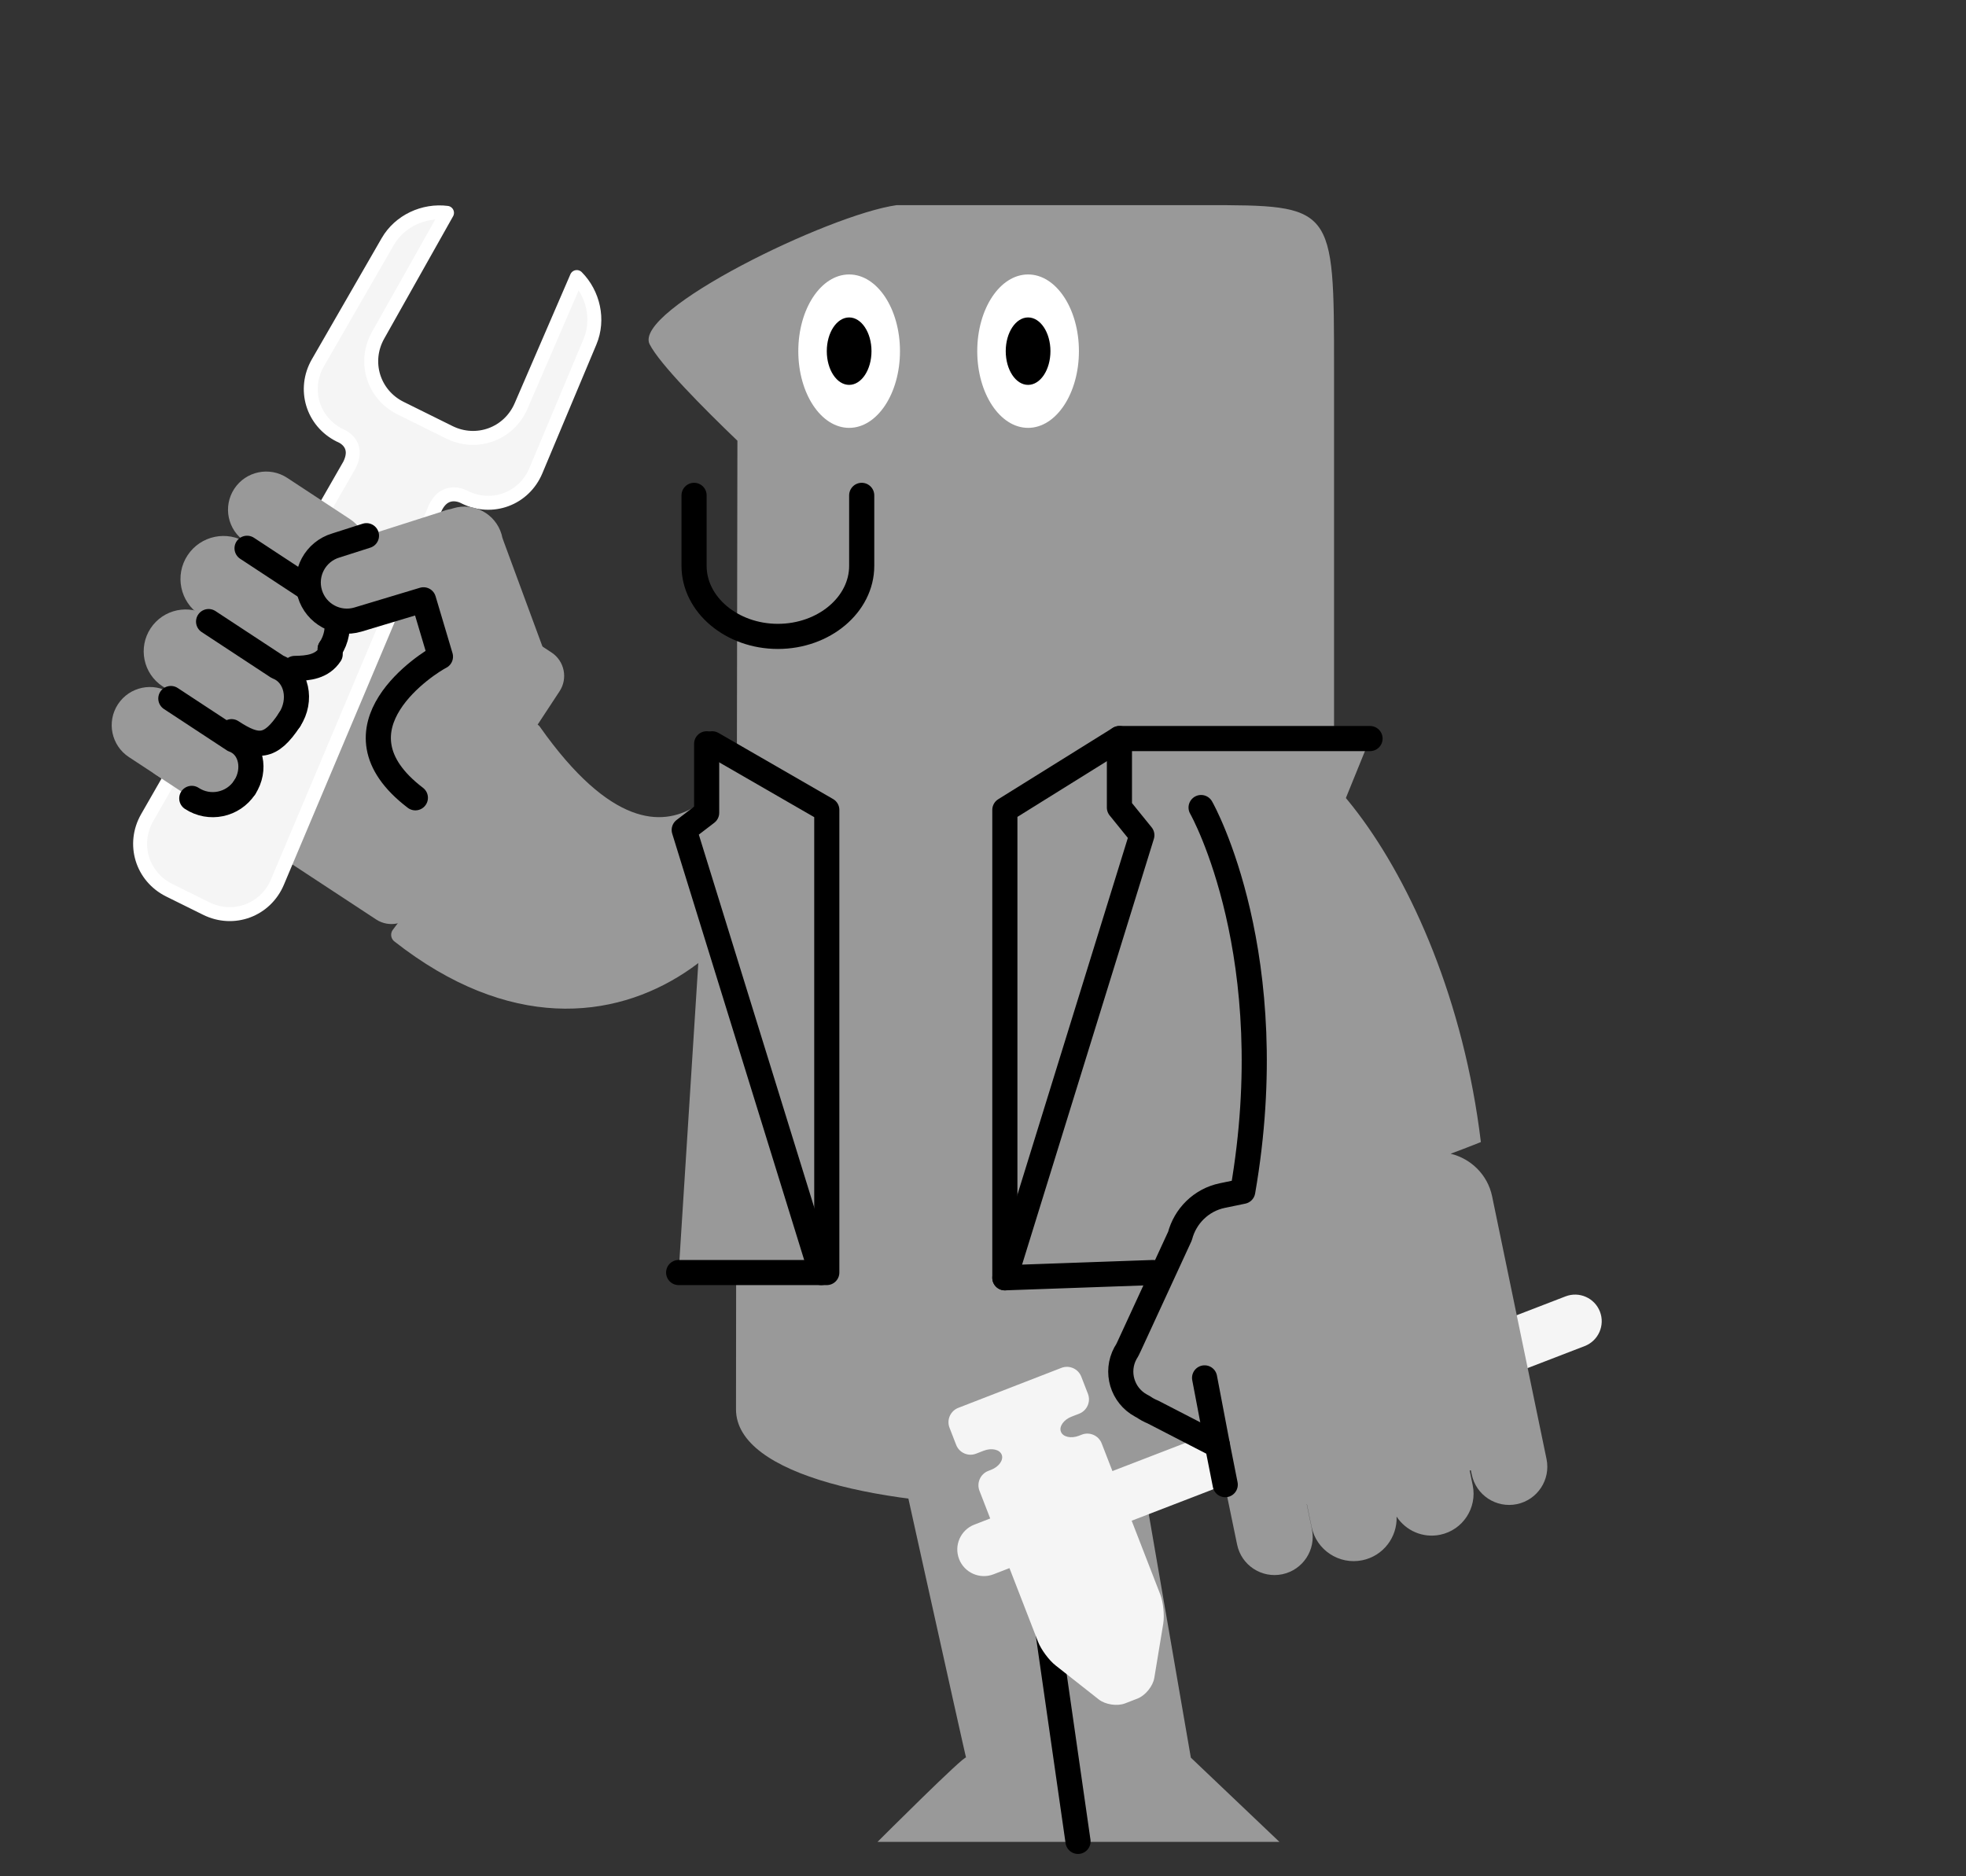 <?xml version="1.0" encoding="UTF-8" standalone="no"?>
<!-- Created with Inkscape (http://www.inkscape.org/) -->

<svg
   xmlns:dc="http://purl.org/dc/elements/1.1/"
   xmlns:cc="http://creativecommons.org/ns#"
   xmlns:rdf="http://www.w3.org/1999/02/22-rdf-syntax-ns#"
   xmlns:svg="http://www.w3.org/2000/svg"
   xmlns="http://www.w3.org/2000/svg"
   version="1.1"
   width="880"
   height="840"
   id="svg2"
   xml:space="preserve"><rect width="100%" height="100%" fill="#333333" stroke="none"/><defs
     id="defs6"><clipPath
       id="clipPath16"><path
         d="m 0,590.528 533.561,0 L 533.561,0 0,0 0,590.528 z"
         id="path18" /></clipPath></defs><g
     transform="matrix(1.25,0,0,-1.25,0,840)"
     id="g10"><g
       transform="translate(40,8)"
       id="g12"><g
         clip-path="url(#clipPath16)"
         id="g14"><g
           transform="translate(391.162,590.528)"
           id="g20"><path
             d="m 0,0 -110.07,0 c -24.241,-3.379 -94.615,-37.705 -88.462,-49.832 3.586,-7.064 19.093,-22.703 31.428,-34.544 0,0 -0.505,-299.238 -0.505,-346.9 0,-47.663 214.152,-44.582 214.152,0 l 0,372.354 C 46.543,0 46.543,0 0,0"
             id="path22"
             style="fill:#999999;fill-opacity:1;fill-rule:nonzero;stroke:none" /></g><g
           transform="translate(282.271,538.232)"
           id="g24"><path
             d="m 0,0 c 0,-15.172 -8.15,-27.472 -18.205,-27.472 -10.054,0 -18.205,12.3 -18.205,27.472 0,15.171 8.151,27.471 18.205,27.471 C -8.15,27.471 0,15.171 0,0"
             id="path26"
             style="fill:#ffffff;fill-opacity:1;fill-rule:nonzero;stroke:none" /></g><g
           transform="translate(272.071,538.232)"
           id="g28"><path
             d="m 0,0 c 0,-6.67 -3.583,-12.079 -8.005,-12.079 -4.42,0 -8.004,5.409 -8.004,12.079 0,6.669 3.584,12.077 8.004,12.077 C -3.583,12.077 0,6.669 0,0"
             id="path30"
             style="fill:#000000;fill-opacity:1;fill-rule:nonzero;stroke:none" /></g><g
           transform="translate(346.349,538.232)"
           id="g32"><path
             d="m 0,0 c 0,-15.172 -8.15,-27.472 -18.205,-27.472 -10.054,0 -18.204,12.3 -18.204,27.472 0,15.171 8.15,27.471 18.204,27.471 C -8.15,27.471 0,15.171 0,0"
             id="path34"
             style="fill:#ffffff;fill-opacity:1;fill-rule:nonzero;stroke:none" /></g><g
           transform="translate(336.149,538.232)"
           id="g36"><path
             d="m 0,0 c 0,-6.67 -3.583,-12.079 -8.005,-12.079 -4.42,0 -8.004,5.409 -8.004,12.079 0,6.669 3.584,12.077 8.004,12.077 C -3.583,12.077 0,6.669 0,0"
             id="path38"
             style="fill:#000000;fill-opacity:1;fill-rule:nonzero;stroke:none" /></g><g
           transform="translate(208.537,486.584)"
           id="g40"><path
             d="m 0,0 0,-25.255 c 0,-13.891 13.507,-25.256 30.015,-25.256 16.507,0 30.014,11.365 30.014,25.256 l 0,25.255"
             id="path42"
             style="fill:none;stroke:#000000;stroke-width:9;stroke-linecap:round;stroke-linejoin:round;stroke-miterlimit:10;stroke-opacity:1;stroke-dasharray:none" /></g><g
           transform="translate(276.63,166.353)"
           id="g44"><path
             d="m 0,0 c 0,0 29.317,-132.636 29.317,-131.858 0,1.547 -31.726,-30.18 -31.726,-30.18 l 143.931,0 -31.726,30.18 L 87.02,0 0,0 z"
             id="path46"
             style="fill:#999999;fill-opacity:1;fill-rule:nonzero;stroke:none" /></g><g
           transform="translate(326.824,138.257)"
           id="g48"><path
             d="M 0,0 19.199,-133.757"
             id="path50"
             style="fill:none;stroke:#000000;stroke-width:9;stroke-linecap:round;stroke-linejoin:round;stroke-miterlimit:10;stroke-opacity:1;stroke-dasharray:none" /></g><g
           transform="translate(230.998,397.655)"
           id="g52"><path
             d="m 0,0 c 0,0 -28.658,-68.766 -80.119,4.312 -3.595,-14.455 -47.812,-72.78 -47.812,-72.78 80.196,-62.911 143.472,17.149 133.687,49.463 L 0,0 z"
             id="path54"
             style="fill:#999999;fill-opacity:1;fill-rule:nonzero;stroke:none" /></g><g
           transform="translate(230.998,397.655)"
           id="g56"><path
             d="m 0,0 c 0,0 -28.658,-68.766 -80.119,4.312 -3.595,-14.455 -47.812,-72.78 -47.812,-72.78 80.196,-62.911 143.472,17.149 133.687,49.463 L 0,0 z"
             id="path58"
             style="fill:none;stroke:#999999;stroke-width:6;stroke-linecap:butt;stroke-linejoin:round;stroke-miterlimit:10;stroke-opacity:1;stroke-dasharray:none" /></g><g
           transform="translate(78.623,482.118)"
           id="g60"><path
             d="m 0,0 c -4.597,3.02 -10.829,1.729 -13.849,-2.867 l -51.829,-78.895 c -3.02,-4.595 -1.729,-10.828 2.867,-13.847 l 78.896,-51.83 c 4.597,-3.021 10.829,-1.731 13.849,2.867 l 51.83,78.896 c 3.02,4.596 1.729,10.828 -2.868,13.848 L 0,0 z"
             id="path62"
             style="fill:#999999;fill-opacity:1;fill-rule:nonzero;stroke:none" /></g><g
           transform="translate(151.896,495.423)"
           id="g64"><path
             d="m 0,0 19.359,46.153 c 3.342,7.966 1.178,17.254 -4.709,23.195 L -5.308,23.16 C -9.64,13.133 -21.192,8.896 -30.98,13.746 l -17.456,8.645 c -9.788,4.849 -13.413,16.606 -8.057,26.125 l 24.663,43.83 c -8.272,1.05 -16.936,-2.852 -21.236,-10.319 L -78.05,38.661 c -5.452,-9.464 -1.906,-21.174 7.881,-26.023 0,0 7.386,-2.574 3.429,-10.56 l -72.439,-126.313 c -5.433,-9.475 -1.872,-21.196 7.916,-26.042 l 13.207,-6.542 c 9.787,-4.848 21.269,-0.581 25.513,9.484 l 56.585,134.163 c 3.786,7.64 10.481,3.672 10.481,3.672 C -15.69,-14.348 -4.225,-10.073 0,0"
             id="path66"
             style="fill:#f5f5f5;fill-opacity:1;fill-rule:nonzero;stroke:none" /></g><g
           transform="translate(151.896,495.423)"
           id="g68"><path
             d="m 0,0 19.359,46.153 c 3.342,7.966 1.178,17.254 -4.709,23.195 L -5.308,23.16 C -9.64,13.133 -21.192,8.896 -30.98,13.746 l -17.456,8.645 c -9.788,4.849 -13.413,16.606 -8.057,26.125 l 24.663,43.83 c -8.272,1.05 -16.936,-2.852 -21.236,-10.319 L -78.05,38.661 c -5.452,-9.464 -1.906,-21.174 7.881,-26.023 0,0 7.386,-2.574 3.429,-10.56 l -72.439,-126.313 c -5.433,-9.475 -1.872,-21.196 7.916,-26.042 l 13.207,-6.542 c 9.787,-4.848 21.269,-0.581 25.513,9.484 l 56.585,134.163 c 3.786,7.64 10.481,3.672 10.481,3.672 C -15.69,-14.348 -4.225,-10.073 0,0 z"
             id="path70"
             style="fill:none;stroke:#ffffff;stroke-width:5;stroke-linecap:butt;stroke-linejoin:round;stroke-miterlimit:10;stroke-opacity:1;stroke-dasharray:none" /></g><g
           transform="translate(62.826,492.864)"
           id="g72"><path
             d="m 0,0 c -6.309,4.143 -14.788,2.386 -18.932,-3.924 -4.145,-6.312 -2.39,-14.788 3.921,-18.934 L 7.496,-37.644 c 6.311,-4.145 14.786,-2.395 18.932,3.917 4.148,6.315 2.392,14.79 -3.921,18.932 L 0,0 z"
             id="path74"
             style="fill:#999999;fill-opacity:1;fill-rule:nonzero;stroke:none" /></g><g
           transform="translate(34.695,443.257)"
           id="g76"><path
             d="m 0,0 c -6.923,4.545 -16.229,2.618 -20.777,-4.308 -4.547,-6.924 -2.621,-16.224 4.305,-20.777 L 8.226,-41.311 c 6.925,-4.549 16.227,-2.628 20.775,4.301 4.554,6.928 2.627,16.23 -4.302,20.776 L 0,0 z"
             id="path78"
             style="fill:#999999;fill-opacity:1;fill-rule:nonzero;stroke:none" /></g><g
           transform="translate(21.178,415.7)"
           id="g80"><path
             d="m 0,0 c -6.31,4.143 -14.788,2.385 -18.933,-3.922 -4.144,-6.312 -2.387,-14.789 3.923,-18.935 L 7.496,-37.642 c 6.31,-4.146 14.785,-2.395 18.932,3.917 4.148,6.314 2.392,14.79 -3.922,18.93 L 0,0 z"
             id="path82"
             style="fill:#999999;fill-opacity:1;fill-rule:nonzero;stroke:none" /></g><g
           transform="translate(47.606,381.976)"
           id="g84"><path
             d="M 0,0 C 4.148,6.314 2.392,14.789 -3.922,17.05 L -26.428,31.844"
             id="path86"
             style="fill:none;stroke:#000000;stroke-width:9;stroke-linecap:round;stroke-linejoin:round;stroke-miterlimit:10;stroke-opacity:1;stroke-dasharray:none" /></g><g
           transform="translate(48.471,469.513)"
           id="g88"><path
             d="m 0,0 c -7.103,4.664 -16.651,2.69 -21.317,-4.417 -4.667,-7.106 -2.691,-16.651 4.415,-21.319 l 25.343,-16.65 c 7.105,-4.668 16.648,-2.694 21.317,4.414 4.672,7.11 2.694,16.652 -4.415,21.314 L 0,0 z"
             id="path90"
             style="fill:#999999;fill-opacity:1;fill-rule:nonzero;stroke:none" /></g><g
           transform="translate(28.673,378.059)"
           id="g92"><path
             d="M 0,0 C 6.31,-4.146 14.786,-2.396 18.932,3.917"
             id="path94"
             style="fill:none;stroke:#000000;stroke-width:9;stroke-linecap:round;stroke-linejoin:round;stroke-miterlimit:10;stroke-opacity:1;stroke-dasharray:none" /></g><g
           transform="translate(63.696,406.247)"
           id="g96"><path
             d="M 0,0 C 4.553,6.928 2.626,16.229 -4.303,18.895 L -29.001,35.129"
             id="path98"
             style="fill:none;stroke:#000000;stroke-width:9;stroke-linecap:round;stroke-linejoin:round;stroke-miterlimit:10;stroke-opacity:1;stroke-dasharray:none" /></g><g
           transform="translate(42.921,401.946)"
           id="g100"><path
             d="M 0,0 C 9.226,-6.062 13.926,-6.133 20.775,4.301"
             id="path102"
             style="fill:none;stroke:#000000;stroke-width:9;stroke-linecap:round;stroke-linejoin:round;stroke-miterlimit:10;stroke-opacity:1;stroke-dasharray:none" /></g><g
           transform="translate(78.229,431.541)"
           id="g104"><path
             d="M 0,0 C 4.672,7.109 2.694,16.651 -4.415,19.433 L -29.758,36.091"
             id="path106"
             style="fill:none;stroke:#000000;stroke-width:9;stroke-linecap:round;stroke-linejoin:round;stroke-miterlimit:10;stroke-opacity:1;stroke-dasharray:none" /></g><g
           transform="translate(65.546,424.598)"
           id="g108"><path
             d="m 0,0 c 4.941,0.064 9.763,0.62 12.682,5.062 l 0,1.881"
             id="path110"
             style="fill:none;stroke:#000000;stroke-width:9;stroke-linecap:round;stroke-linejoin:round;stroke-miterlimit:10;stroke-opacity:1;stroke-dasharray:none" /></g><g
           transform="translate(139.589,472.666)"
           id="g112"><path
             d="M 0,0 C -2.182,7.327 -9.894,11.496 -17.217,9.314 L -18.17,9.03 c -0.617,-0.111 -1.232,-0.247 -1.847,-0.433 -0.613,-0.18 -1.204,-0.401 -1.779,-0.645 l -37.521,-11.98 c -7.328,-2.181 -11.501,-9.89 -9.314,-17.214 2.177,-7.331 9.886,-11.5 17.216,-9.32 l 23.484,7.073 6.06,-20.36 c 2.642,-8.862 11.968,-13.908 20.826,-11.268 8.868,2.639 20.208,0.964 17.572,9.822 L 0.809,-2.671 C 0.662,-2.179 0.488,-1.702 0.301,-1.232 0.217,-0.821 0.121,-0.41 0,0"
             id="path114"
             style="fill:#999999;fill-opacity:1;fill-rule:nonzero;stroke:none" /></g><g
           transform="translate(91.226,472.137)"
           id="g116"><path
             d="m 0,0 -10.955,-3.499 c -7.327,-2.181 -11.501,-9.89 -9.314,-17.214 2.178,-7.331 9.887,-11.5 17.216,-9.32 l 23.484,7.073 6.06,-20.359 c -3.996,-1.968 -41.744,-25.568 -8.979,-50.552"
             id="path118"
             style="fill:none;stroke:#000000;stroke-width:9;stroke-linecap:round;stroke-linejoin:round;stroke-miterlimit:10;stroke-opacity:1;stroke-dasharray:none" /></g><g
           transform="translate(300.01,152.649)"
           id="g120"><path
             d="m 0,0 2.387,-6.151 c 1.093,-2.822 4.298,-4.237 7.117,-3.14 l 2.734,1.061 c 2.823,1.093 5.727,0.451 6.455,-1.428 0.731,-1.88 -0.981,-4.315 -3.8,-5.408 l -1.026,-0.398 c -2.821,-1.095 -4.233,-4.298 -3.139,-7.118 l 3.845,-9.914 -5.7,-2.21 c -4.908,-1.903 -7.344,-7.429 -5.438,-12.339 1.903,-4.906 7.425,-7.346 12.335,-5.439 l 5.699,2.209 10.211,-26.327 c 1.093,-2.819 3.933,-6.66 6.31,-8.531 l 15.444,-12.169 c 2.375,-1.874 6.629,-2.509 9.448,-1.416 L 67.311,-97 c 2.82,1.094 5.529,4.43 6.023,7.416 l 3.2,19.402 c 0.493,2.982 10e-4,7.734 -1.094,10.556 l -10.21,26.325 162.232,62.557 c 4.909,1.904 7.345,7.429 5.441,12.339 -1.904,4.909 -7.428,7.346 -12.338,5.441 L 58.334,-15.522 54.488,-5.608 c -1.093,2.819 -4.295,4.234 -7.117,3.137 l -1.025,-0.395 c -2.821,-1.094 -5.727,-0.451 -6.455,1.43 -0.73,1.877 0.982,4.311 3.803,5.405 l 2.734,1.062 c 2.821,1.093 4.233,4.298 3.139,7.117 l -2.386,6.153 c -1.094,2.822 -4.297,4.235 -7.118,3.14 L 3.139,7.122 C 0.318,6.025 -1.094,2.822 0,0"
             id="path122"
             style="fill:#f5f5f5;fill-opacity:1;fill-rule:nonzero;stroke:none" /></g><g
           transform="translate(513.791,141.445)"
           id="g124"><path
             d="m 0,0 -5.461,26.367 -10e-4,0.004 -14.018,67.707 c -1.608,7.757 -7.607,13.515 -14.856,15.264 6.585,2.449 10.828,4.184 10.828,4.184 -12.222,101.194 -74.886,167.082 -90.817,137.315 l -9.368,-17.511 c 0,0 30.2,-49.393 14.914,-137.457 l -7.304,-1.512 c -7.627,-1.581 -13.323,-7.409 -15.171,-14.501 l -18.215,-39.501 c -0.247,-0.451 -0.461,-0.913 -0.66,-1.376 -0.232,-0.351 -0.455,-0.708 -0.657,-1.085 -3.639,-6.723 -1.134,-15.123 5.588,-18.761 l 0.872,-0.474 c 0.517,-0.356 1.048,-0.693 1.613,-0.996 0.563,-0.307 1.137,-0.568 1.714,-0.806 l 23.155,-11.944 1.317,-6.355 c -0.004,-0.939 0.084,-1.893 0.283,-2.849 l 5.453,-26.376 c 1.533,-7.391 8.772,-12.144 16.162,-10.612 7.395,1.533 12.146,8.766 10.615,16.162 l -1.845,8.909 0.056,0.012 1.678,-8.11 c 1.723,-8.319 9.871,-13.675 18.194,-11.95 7.462,1.548 12.519,8.256 12.247,15.626 3.278,-5.012 9.383,-7.785 15.6,-6.496 8.111,1.68 13.327,9.62 11.649,17.736 l -1.088,5.26 0.433,0.09 0.313,-1.514 c 1.532,-7.39 8.769,-12.142 16.16,-10.613 C -3.223,-14.63 1.529,-7.396 0,0"
             id="path126"
             style="fill:#999999;fill-opacity:1;fill-rule:nonzero;stroke:none" /></g><g
           transform="translate(372.871,208.236)"
           id="g128"><path
             d="m 0,0 -53.045,-1.881 0,167.574 41.025,25.552 89.745,0"
             id="path130"
             style="fill:#999999;fill-opacity:1;fill-rule:nonzero;stroke:#000000;stroke-width:9;stroke-linecap:round;stroke-linejoin:round;stroke-miterlimit:10;stroke-opacity:1;stroke-dasharray:none" /></g><g
           transform="translate(390.097,374.775)"
           id="g132"><path
             d="m 0,0 c 0.678,-1.109 29.522,-53.299 14.914,-137.457 l -7.304,-1.512 c -7.627,-1.581 -13.323,-7.409 -15.171,-14.501 l -18.214,-39.501 c -0.247,-0.451 -0.461,-0.913 -0.661,-1.376 -0.232,-0.351 -0.455,-0.708 -0.657,-1.086 -3.638,-6.722 -1.134,-15.122 5.588,-18.76 l 0.872,-0.474 c 0.518,-0.356 1.048,-0.693 1.613,-0.996 0.563,-0.307 1.137,-0.568 1.714,-0.806 l 23.156,-11.944 2.794,-14.096"
             id="path134"
             style="fill:none;stroke:#000000;stroke-width:9;stroke-linecap:round;stroke-linejoin:round;stroke-miterlimit:10;stroke-opacity:1;stroke-dasharray:none" /></g><g
           transform="translate(395.947,146.362)"
           id="g136"><path
             d="M 0,0 -4.599,24.145"
             id="path138"
             style="fill:none;stroke:#000000;stroke-width:9;stroke-linecap:round;stroke-linejoin:round;stroke-miterlimit:10;stroke-opacity:1;stroke-dasharray:none" /></g><path
           d="m 256.062,208.236 -41.025,0 0,167.574 41.025,0 0,-167.574 z"
           id="path140"
           style="fill:#999999;fill-opacity:1;fill-rule:nonzero;stroke:#999999;stroke-width:5;stroke-linecap:butt;stroke-linejoin:round;stroke-miterlimit:10;stroke-opacity:1;stroke-dasharray:none" /><g
           transform="translate(203.017,208.236)"
           id="g142"><path
             d="m 0,0 53.045,0 0,165.693 -41.025,23.671"
             id="path144"
             style="fill:#999999;fill-opacity:1;fill-rule:nonzero;stroke:#000000;stroke-width:9;stroke-linecap:round;stroke-linejoin:round;stroke-miterlimit:10;stroke-opacity:1;stroke-dasharray:none" /></g><g
           transform="translate(360.851,399.481)"
           id="g146"><path
             d="m 0,0 0,-24.706 8.029,-9.91 -49.054,-158.51"
             id="path148"
             style="fill:none;stroke:#000000;stroke-width:9;stroke-linecap:round;stroke-linejoin:round;stroke-miterlimit:10;stroke-opacity:1;stroke-dasharray:none" /></g><g
           transform="translate(213.043,397.601)"
           id="g150"><path
             d="m 0,0 0,-24.706 -8.03,-6.148 49.054,-158.51"
             id="path152"
             style="fill:none;stroke:#000000;stroke-width:9;stroke-linecap:round;stroke-linejoin:round;stroke-miterlimit:10;stroke-opacity:1;stroke-dasharray:none" /></g></g></g></g></svg>